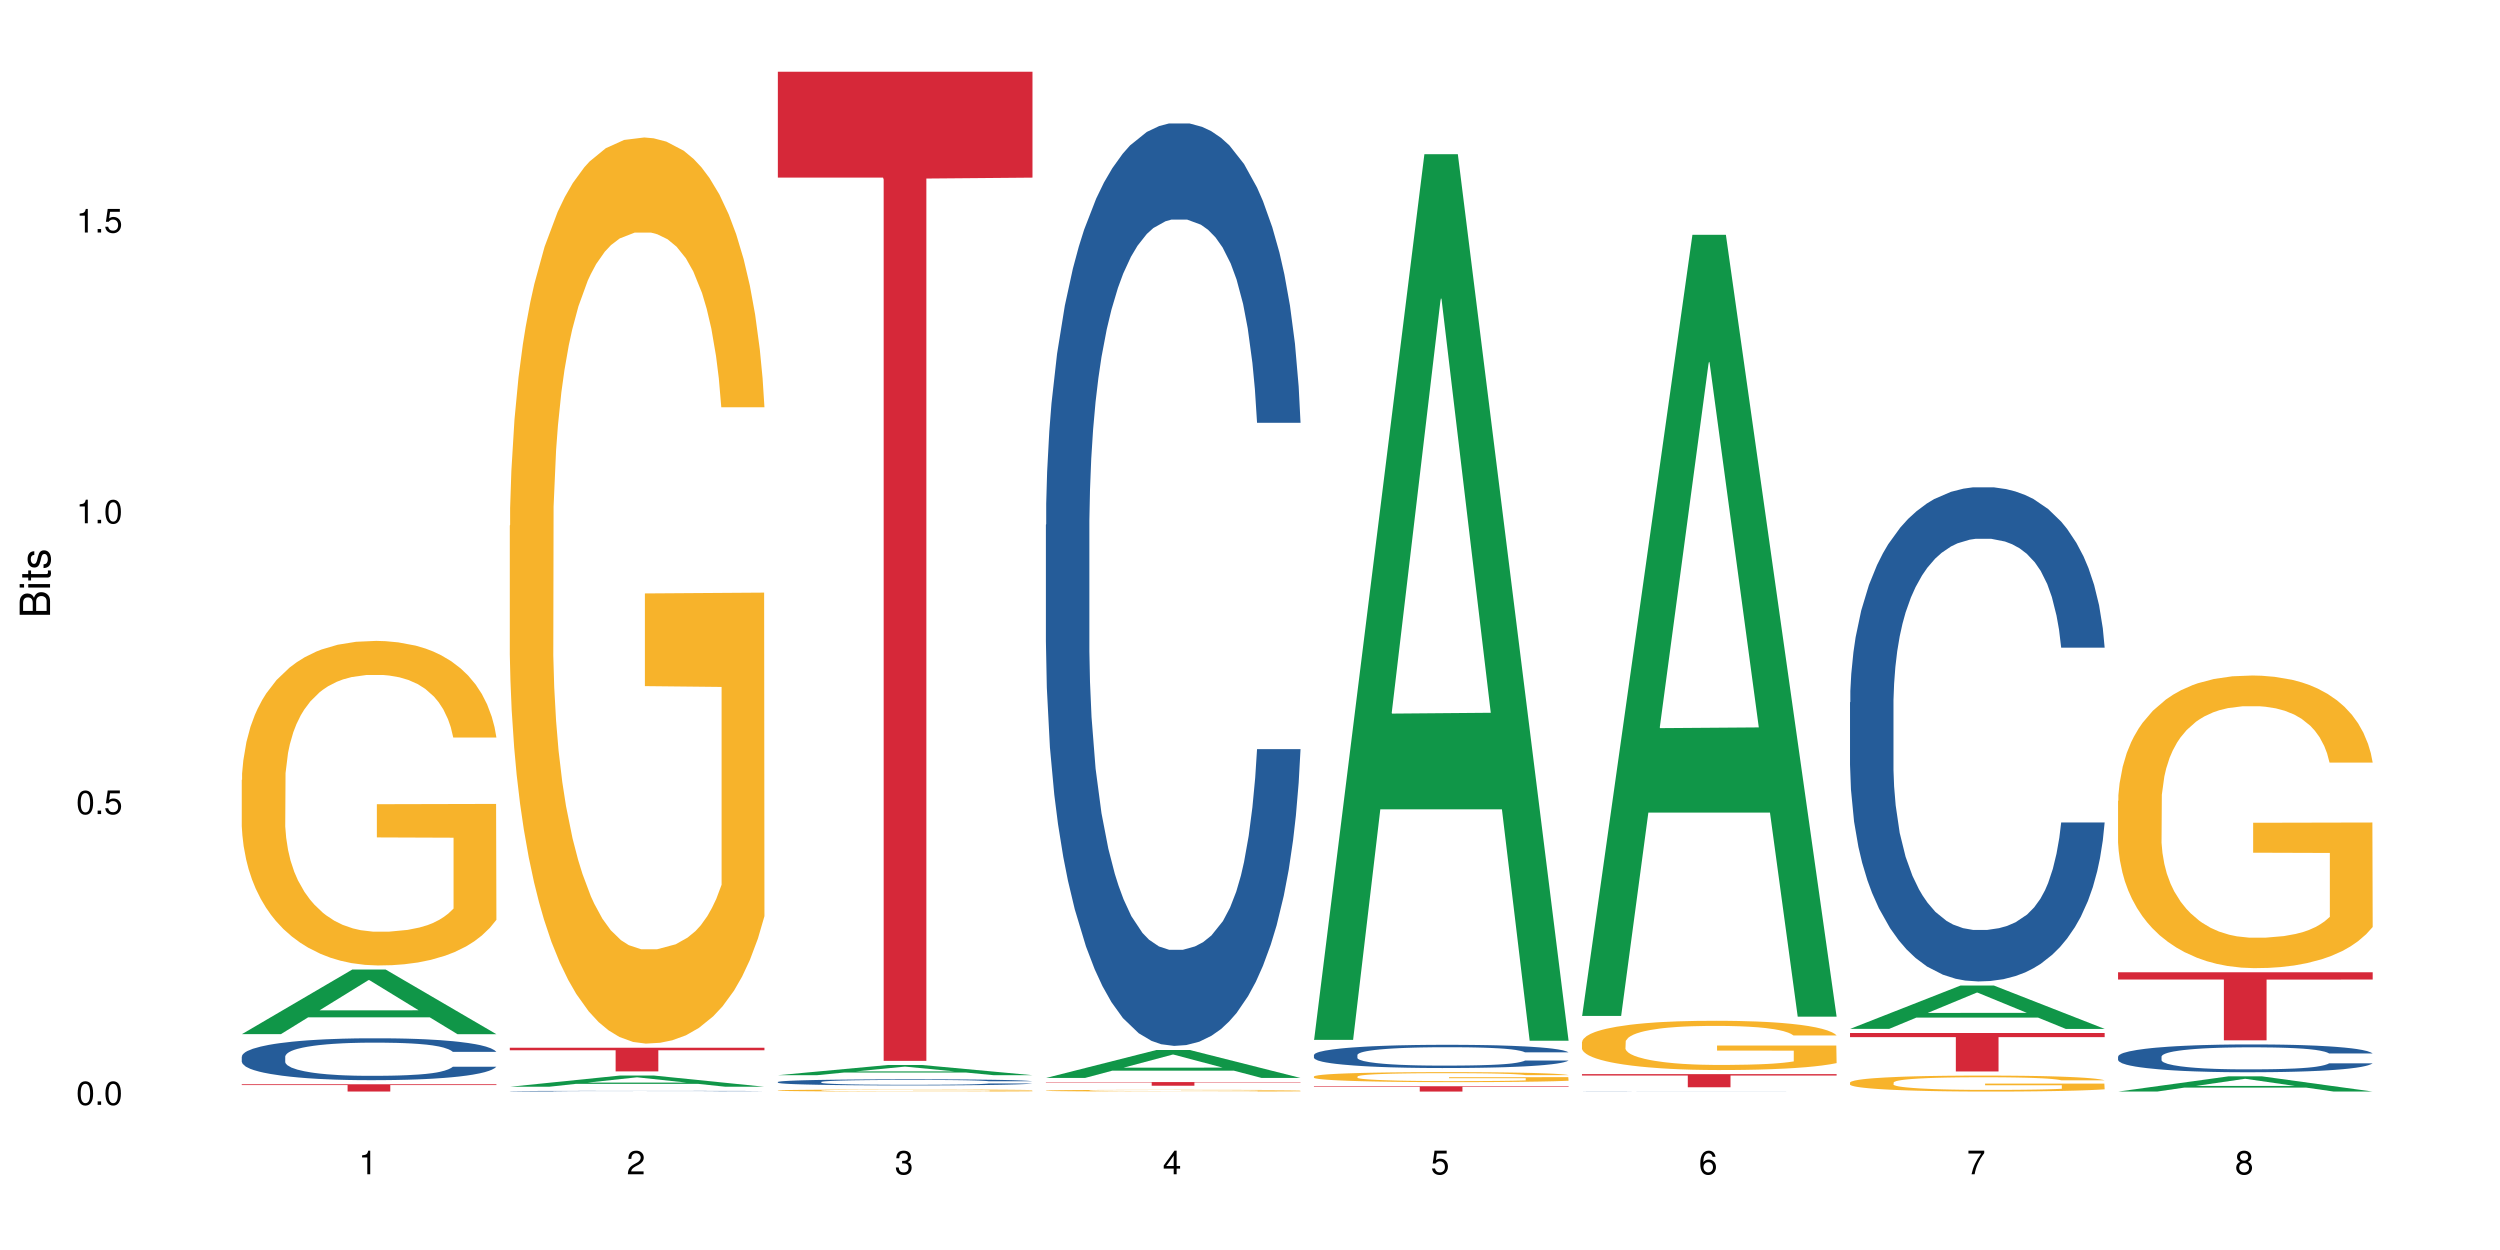 <?xml version="1.0" encoding="UTF-8"?>
<svg xmlns="http://www.w3.org/2000/svg" xmlns:xlink="http://www.w3.org/1999/xlink" width="720pt" height="360pt" viewBox="0 0 720 360" version="1.1">
<defs>
<g>
<symbol overflow="visible" id="glyph0-0">
<path style="stroke:none;" d=""/>
</symbol>
<symbol overflow="visible" id="glyph0-1">
<path style="stroke:none;" d="M 2.641 -6.797 C 2 -6.797 1.422 -6.531 1.078 -6.047 C 0.641 -5.453 0.406 -4.547 0.406 -3.297 C 0.406 -1 1.188 0.219 2.641 0.219 C 4.078 0.219 4.859 -1 4.859 -3.234 C 4.859 -4.562 4.656 -5.438 4.203 -6.047 C 3.844 -6.531 3.281 -6.797 2.641 -6.797 Z M 2.641 -6.047 C 3.547 -6.047 4 -5.125 4 -3.312 C 4 -1.375 3.562 -0.484 2.625 -0.484 C 1.734 -0.484 1.281 -1.422 1.281 -3.281 C 1.281 -5.141 1.734 -6.047 2.641 -6.047 Z M 2.641 -6.047 "/>
</symbol>
<symbol overflow="visible" id="glyph0-2">
<path style="stroke:none;" d="M 1.828 -1 L 0.828 -1 L 0.828 0 L 1.828 0 Z M 1.828 -1 "/>
</symbol>
<symbol overflow="visible" id="glyph0-3">
<path style="stroke:none;" d="M 4.562 -6.797 L 1.062 -6.797 L 0.547 -3.094 L 1.328 -3.094 C 1.719 -3.562 2.047 -3.734 2.578 -3.734 C 3.484 -3.734 4.062 -3.109 4.062 -2.094 C 4.062 -1.125 3.484 -0.531 2.578 -0.531 C 1.828 -0.531 1.375 -0.906 1.188 -1.672 L 0.328 -1.672 C 0.453 -1.109 0.547 -0.844 0.75 -0.594 C 1.125 -0.078 1.828 0.219 2.594 0.219 C 3.969 0.219 4.922 -0.781 4.922 -2.219 C 4.922 -3.562 4.031 -4.484 2.719 -4.484 C 2.25 -4.484 1.859 -4.359 1.469 -4.062 L 1.734 -5.969 L 4.562 -5.969 Z M 4.562 -6.797 "/>
</symbol>
<symbol overflow="visible" id="glyph0-4">
<path style="stroke:none;" d="M 2.484 -4.844 L 2.484 0 L 3.328 0 L 3.328 -6.797 L 2.766 -6.797 C 2.469 -5.75 2.281 -5.609 0.984 -5.453 L 0.984 -4.844 Z M 2.484 -4.844 "/>
</symbol>
<symbol overflow="visible" id="glyph0-5">
<path style="stroke:none;" d="M 4.859 -0.828 L 1.281 -0.828 C 1.359 -1.391 1.672 -1.75 2.5 -2.234 L 3.469 -2.75 C 4.406 -3.266 4.906 -3.969 4.906 -4.812 C 4.906 -5.375 4.672 -5.906 4.266 -6.266 C 3.859 -6.625 3.375 -6.797 2.719 -6.797 C 1.859 -6.797 1.219 -6.5 0.844 -5.922 C 0.609 -5.562 0.5 -5.125 0.484 -4.438 L 1.328 -4.438 C 1.359 -4.906 1.406 -5.188 1.531 -5.406 C 1.75 -5.812 2.188 -6.062 2.703 -6.062 C 3.469 -6.062 4.031 -5.516 4.031 -4.781 C 4.031 -4.25 3.719 -3.797 3.125 -3.438 L 2.234 -2.938 C 0.812 -2.141 0.406 -1.5 0.328 0 L 4.859 0 Z M 4.859 -0.828 "/>
</symbol>
<symbol overflow="visible" id="glyph0-6">
<path style="stroke:none;" d="M 2.125 -3.125 L 2.578 -3.125 C 3.516 -3.125 3.984 -2.703 3.984 -1.891 C 3.984 -1.031 3.469 -0.531 2.578 -0.531 C 1.656 -0.531 1.203 -0.984 1.156 -1.969 L 0.312 -1.969 C 0.344 -1.422 0.438 -1.078 0.609 -0.766 C 0.953 -0.109 1.625 0.219 2.547 0.219 C 3.953 0.219 4.859 -0.609 4.859 -1.906 C 4.859 -2.766 4.516 -3.25 3.703 -3.516 C 4.344 -3.766 4.656 -4.25 4.656 -4.938 C 4.656 -6.109 3.875 -6.797 2.578 -6.797 C 1.203 -6.797 0.484 -6.047 0.453 -4.609 L 1.297 -4.609 C 1.312 -5.016 1.344 -5.25 1.453 -5.453 C 1.641 -5.828 2.062 -6.062 2.594 -6.062 C 3.344 -6.062 3.797 -5.625 3.797 -4.906 C 3.797 -4.422 3.609 -4.141 3.25 -3.984 C 3.016 -3.891 2.719 -3.844 2.125 -3.844 Z M 2.125 -3.125 "/>
</symbol>
<symbol overflow="visible" id="glyph0-7">
<path style="stroke:none;" d="M 3.141 -1.625 L 3.141 0 L 3.984 0 L 3.984 -1.625 L 4.984 -1.625 L 4.984 -2.391 L 3.984 -2.391 L 3.984 -6.797 L 3.359 -6.797 L 0.266 -2.516 L 0.266 -1.625 Z M 3.141 -2.391 L 1 -2.391 L 3.141 -5.359 Z M 3.141 -2.391 "/>
</symbol>
<symbol overflow="visible" id="glyph0-8">
<path style="stroke:none;" d="M 4.781 -5.031 C 4.609 -6.141 3.891 -6.797 2.844 -6.797 C 2.094 -6.797 1.422 -6.438 1.031 -5.828 C 0.609 -5.172 0.406 -4.344 0.406 -3.094 C 0.406 -1.953 0.578 -1.234 0.984 -0.625 C 1.359 -0.078 1.953 0.219 2.703 0.219 C 3.984 0.219 4.922 -0.734 4.922 -2.078 C 4.922 -3.344 4.062 -4.234 2.844 -4.234 C 2.172 -4.234 1.641 -3.969 1.281 -3.469 C 1.281 -5.125 1.828 -6.047 2.797 -6.047 C 3.391 -6.047 3.797 -5.672 3.938 -5.031 Z M 2.734 -3.484 C 3.547 -3.484 4.062 -2.922 4.062 -2 C 4.062 -1.156 3.484 -0.531 2.703 -0.531 C 1.922 -0.531 1.328 -1.188 1.328 -2.047 C 1.328 -2.891 1.906 -3.484 2.734 -3.484 Z M 2.734 -3.484 "/>
</symbol>
<symbol overflow="visible" id="glyph0-9">
<path style="stroke:none;" d="M 4.984 -6.797 L 0.438 -6.797 L 0.438 -5.969 L 4.109 -5.969 C 2.5 -3.656 1.828 -2.234 1.328 0 L 2.219 0 C 2.594 -2.172 3.453 -4.047 4.984 -6.094 Z M 4.984 -6.797 "/>
</symbol>
<symbol overflow="visible" id="glyph0-10">
<path style="stroke:none;" d="M 3.75 -3.578 C 4.453 -4 4.688 -4.344 4.688 -4.984 C 4.688 -6.047 3.844 -6.797 2.641 -6.797 C 1.438 -6.797 0.594 -6.047 0.594 -4.984 C 0.594 -4.359 0.828 -4.016 1.516 -3.578 C 0.734 -3.203 0.359 -2.641 0.359 -1.891 C 0.359 -0.641 1.297 0.219 2.641 0.219 C 3.984 0.219 4.922 -0.641 4.922 -1.875 C 4.922 -2.641 4.531 -3.203 3.75 -3.578 Z M 2.641 -6.047 C 3.359 -6.047 3.812 -5.625 3.812 -4.969 C 3.812 -4.344 3.344 -3.922 2.641 -3.922 C 1.922 -3.922 1.453 -4.344 1.453 -4.984 C 1.453 -5.625 1.922 -6.047 2.641 -6.047 Z M 2.641 -3.203 C 3.484 -3.203 4.062 -2.672 4.062 -1.875 C 4.062 -1.062 3.484 -0.531 2.625 -0.531 C 1.797 -0.531 1.219 -1.078 1.219 -1.875 C 1.219 -2.672 1.797 -3.203 2.641 -3.203 Z M 2.641 -3.203 "/>
</symbol>
<symbol overflow="visible" id="glyph1-0">
<path style="stroke:none;" d=""/>
</symbol>
<symbol overflow="visible" id="glyph1-1">
<path style="stroke:none;" d="M 0 -0.953 L 0 -4.891 C 0 -5.719 -0.234 -6.344 -0.734 -6.797 C -1.188 -7.234 -1.812 -7.469 -2.5 -7.469 C -3.547 -7.469 -4.188 -7 -4.625 -5.875 C -4.984 -6.672 -5.641 -7.094 -6.531 -7.094 C -7.156 -7.094 -7.734 -6.859 -8.141 -6.391 C -8.562 -5.938 -8.75 -5.344 -8.75 -4.5 L -8.75 -0.953 Z M -4.984 -2.062 L -7.766 -2.062 L -7.766 -4.219 C -7.766 -4.844 -7.688 -5.203 -7.453 -5.5 C -7.219 -5.812 -6.859 -5.969 -6.375 -5.969 C -5.906 -5.969 -5.531 -5.812 -5.297 -5.5 C -5.062 -5.203 -4.984 -4.844 -4.984 -4.219 Z M -0.984 -2.062 L -4 -2.062 L -4 -4.781 C -4 -5.328 -3.859 -5.688 -3.578 -5.953 C -3.297 -6.219 -2.922 -6.359 -2.484 -6.359 C -2.062 -6.359 -1.688 -6.219 -1.406 -5.953 C -1.109 -5.688 -0.984 -5.328 -0.984 -4.781 Z M -0.984 -2.062 "/>
</symbol>
<symbol overflow="visible" id="glyph1-2">
<path style="stroke:none;" d="M -6.281 -1.797 L -6.281 -0.797 L 0 -0.797 L 0 -1.797 Z M -8.75 -1.797 L -8.75 -0.797 L -7.484 -0.797 L -7.484 -1.797 Z M -8.75 -1.797 "/>
</symbol>
<symbol overflow="visible" id="glyph1-3">
<path style="stroke:none;" d="M -6.281 -3.047 L -6.281 -2.016 L -8.016 -2.016 L -8.016 -1.016 L -6.281 -1.016 L -6.281 -0.172 L -5.469 -0.172 L -5.469 -1.016 L -0.719 -1.016 C -0.078 -1.016 0.281 -1.453 0.281 -2.234 C 0.281 -2.469 0.25 -2.719 0.188 -3.047 L -0.641 -3.047 C -0.609 -2.922 -0.594 -2.766 -0.594 -2.562 C -0.594 -2.141 -0.719 -2.016 -1.156 -2.016 L -5.469 -2.016 L -5.469 -3.047 Z M -6.281 -3.047 "/>
</symbol>
<symbol overflow="visible" id="glyph1-4">
<path style="stroke:none;" d="M -4.531 -5.25 C -5.766 -5.25 -6.469 -4.422 -6.469 -2.969 C -6.469 -1.516 -5.719 -0.562 -4.547 -0.562 C -3.562 -0.562 -3.094 -1.062 -2.734 -2.562 L -2.516 -3.484 C -2.344 -4.188 -2.094 -4.469 -1.625 -4.469 C -1.047 -4.469 -0.641 -3.875 -0.641 -3 C -0.641 -2.453 -0.797 -2 -1.062 -1.75 C -1.25 -1.594 -1.422 -1.531 -1.875 -1.469 L -1.875 -0.406 C -0.422 -0.453 0.281 -1.266 0.281 -2.922 C 0.281 -4.5 -0.5 -5.516 -1.719 -5.516 C -2.656 -5.516 -3.172 -4.984 -3.469 -3.734 L -3.703 -2.766 C -3.891 -1.953 -4.156 -1.609 -4.594 -1.609 C -5.172 -1.609 -5.547 -2.125 -5.547 -2.938 C -5.547 -3.75 -5.203 -4.172 -4.531 -4.203 Z M -4.531 -5.25 "/>
</symbol>
</g>
</defs>
<g id="surface108378">
<rect x="0" y="0" width="720" height="360" style="fill:rgb(100%,100%,100%);fill-opacity:1;stroke:none;"/>
<path style=" stroke:none;fill-rule:nonzero;fill:rgb(6.275%,58.824%,28.235%);fill-opacity:1;" d="M 69.629 297.832 L 69.707 297.816 L 101.441 279.234 L 111.078 279.234 L 142.965 297.852 L 131.762 297.852 L 123.77 292.992 L 88.746 292.992 L 80.91 297.832 L 69.629 297.832 L 92.117 290.98 L 120.559 290.965 L 106.375 282.277 L 106.219 282.258 L 106.062 282.309 L 92.039 290.965 L 92.117 290.98 Z M 69.629 297.832 "/>
<path style=" stroke:none;fill-rule:nonzero;fill:rgb(14.51%,36.078%,60%);fill-opacity:1;" d="M 69.629 304.277 L 69.719 304.27 L 69.719 304.004 L 69.988 303.586 L 70.613 303.055 L 71.238 302.691 L 72.848 302.039 L 75.086 301.414 L 77.41 300.926 L 79.109 300.641 L 80.629 300.422 L 84.117 300.012 L 86.355 299.801 L 88.77 299.613 L 91.719 299.43 L 93.867 299.316 L 98.695 299.141 L 102.273 299.062 L 105.047 299.031 L 111.039 299.031 L 114.613 299.074 L 117.207 299.129 L 120.07 299.219 L 122.484 299.316 L 126.688 299.559 L 130.445 299.867 L 132.145 300.047 L 134.828 300.387 L 136.883 300.719 L 138.316 301.004 L 139.926 301.414 L 141.355 301.91 L 142.43 302.473 L 142.965 302.945 L 130.445 302.945 L 129.82 302.504 L 129.102 302.164 L 127.762 301.711 L 126.422 301.391 L 124.543 301.07 L 122.844 300.859 L 120.516 300.652 L 118.461 300.52 L 116.312 300.422 L 114.258 300.355 L 110.32 300.289 L 105.762 300.289 L 104.062 300.309 L 100.574 300.398 L 98.695 300.477 L 96.012 300.629 L 94.133 300.773 L 91.898 300.992 L 90.379 301.18 L 88.5 301.469 L 87.16 301.723 L 85.637 302.086 L 84.742 302.359 L 83.938 302.668 L 83.223 303.031 L 82.688 303.418 L 82.328 303.828 L 82.148 304.223 L 82.148 305.934 L 82.328 306.328 L 82.777 306.793 L 83.938 307.465 L 85.637 308.051 L 87.605 308.512 L 89.484 308.844 L 90.559 309 L 91.988 309.176 L 94.223 309.395 L 97.445 309.617 L 99.32 309.703 L 102.184 309.793 L 105.137 309.836 L 109.07 309.836 L 112.559 309.793 L 114.883 309.738 L 117.297 309.648 L 120.605 309.461 L 122.664 309.285 L 124.453 309.074 L 125.793 308.867 L 126.688 308.688 L 128.031 308.348 L 129.102 307.973 L 129.906 307.586 L 130.445 307.211 L 142.965 307.211 L 142.43 307.652 L 141.625 308.082 L 140.82 308.402 L 139.566 308.789 L 138.137 309.129 L 136.078 309.516 L 134.379 309.77 L 132.145 310.047 L 130.086 310.254 L 127.852 310.441 L 124.543 310.664 L 122.395 310.773 L 120.07 310.871 L 117.297 310.961 L 113.809 311.039 L 110.055 311.082 L 106.566 311.094 L 102.809 311.07 L 100.035 311.027 L 96.371 310.926 L 91.809 310.73 L 88.5 310.52 L 85.906 310.309 L 83.672 310.09 L 81.168 309.793 L 77.945 309.309 L 75.98 308.934 L 74.637 308.625 L 73.117 308.191 L 72.043 307.809 L 70.793 307.191 L 69.898 306.406 L 69.629 305.801 Z M 69.629 304.277 "/>
<path style=" stroke:none;fill-rule:nonzero;fill:rgb(96.863%,70.196%,16.863%);fill-opacity:1;" d="M 69.629 224.613 L 69.719 224.527 L 69.719 222.82 L 70.078 218.98 L 70.973 213.688 L 72.133 209.332 L 73.387 205.918 L 74.191 204.125 L 75.531 201.562 L 76.695 199.688 L 79.645 195.844 L 83.402 192.258 L 85.461 190.723 L 87.785 189.27 L 91.094 187.648 L 92.613 187.051 L 97.266 185.684 L 102.543 184.832 L 108.355 184.574 L 111.039 184.66 L 114.703 185.004 L 119.711 185.941 L 122.574 186.793 L 124.809 187.648 L 127.137 188.758 L 129.996 190.465 L 132.68 192.516 L 134.828 194.562 L 136.973 197.125 L 138.762 199.855 L 140.281 202.844 L 141.625 206.43 L 142.43 209.418 L 142.965 212.406 L 130.535 212.406 L 129.82 209.418 L 129.016 207.113 L 127.672 204.297 L 126.332 202.246 L 124.988 200.625 L 122.484 198.406 L 120.34 197.039 L 117.656 195.844 L 115.062 195.074 L 112.109 194.562 L 110.32 194.395 L 105.582 194.395 L 101.289 194.992 L 98.785 195.672 L 96.996 196.355 L 94.492 197.637 L 92.973 198.66 L 92.078 199.344 L 89.395 201.992 L 87.605 204.383 L 86.621 206.004 L 85.371 208.562 L 84.477 210.867 L 83.492 214.285 L 82.953 216.844 L 82.238 222.648 L 82.148 238.016 L 82.418 241.262 L 82.953 244.762 L 83.672 247.832 L 84.742 251.078 L 85.816 253.555 L 87.695 256.883 L 89.305 259.102 L 90.559 260.555 L 92.973 262.859 L 93.957 263.625 L 96.281 265.164 L 98.695 266.359 L 101.648 267.383 L 103.883 267.895 L 107.461 268.32 L 112.02 268.32 L 117.387 267.809 L 120.785 267.129 L 123.109 266.445 L 124.633 265.848 L 126.508 264.906 L 127.852 264.055 L 129.102 263.113 L 130.625 261.664 L 130.625 241.262 L 108.535 241.176 L 108.535 231.613 L 142.875 231.527 L 142.965 264.906 L 141.086 267.211 L 138.762 269.434 L 136.527 271.141 L 134.199 272.59 L 130.891 274.211 L 128.207 275.238 L 124.094 276.434 L 120.34 277.199 L 116.402 277.711 L 112.914 277.969 L 108.801 278.055 L 105.137 277.883 L 101.199 277.371 L 98.07 276.688 L 95.207 275.836 L 92.344 274.727 L 88.77 272.934 L 86.441 271.48 L 84.027 269.688 L 81.613 267.555 L 79.469 265.25 L 78.035 263.457 L 76.605 261.406 L 75.086 258.848 L 73.652 255.945 L 72.582 253.297 L 71.598 250.309 L 70.883 247.492 L 70.164 243.652 L 69.809 240.578 L 69.629 237.93 Z M 69.629 224.613 "/>
<path style=" stroke:none;fill-rule:nonzero;fill:rgb(83.922%,15.686%,22.353%);fill-opacity:1;" d="M 69.629 312.273 L 142.965 312.273 L 142.965 312.496 L 112.402 312.5 L 112.402 314.371 L 100.105 314.371 L 100.105 312.5 L 99.926 312.496 L 69.629 312.496 Z M 69.629 312.273 "/>
<path style=" stroke:none;fill-rule:nonzero;fill:rgb(6.275%,58.824%,28.235%);fill-opacity:1;" d="M 146.824 312.988 L 146.902 312.984 L 178.637 309.75 L 188.273 309.75 L 220.16 312.988 L 208.957 312.988 L 200.965 312.145 L 165.941 312.145 L 158.109 312.988 L 146.824 312.988 L 169.312 311.793 L 197.754 311.789 L 183.57 310.277 L 183.414 310.277 L 183.258 310.285 L 169.234 311.789 L 169.312 311.793 Z M 146.824 312.988 "/>
<path style=" stroke:none;fill-rule:nonzero;fill:rgb(14.51%,36.078%,60%);fill-opacity:1;" d="M 146.824 314.258 L 146.914 314.258 L 146.914 314.254 L 147.184 314.246 L 147.809 314.234 L 148.434 314.23 L 150.043 314.219 L 152.281 314.207 L 154.605 314.199 L 156.305 314.195 L 157.824 314.191 L 161.312 314.184 L 163.551 314.184 L 165.965 314.18 L 168.914 314.176 L 171.062 314.172 L 175.891 314.172 L 179.469 314.168 L 191.812 314.168 L 194.406 314.172 L 199.68 314.172 L 203.883 314.18 L 207.641 314.184 L 209.34 314.188 L 212.023 314.191 L 214.078 314.195 L 215.512 314.203 L 217.121 314.207 L 218.551 314.219 L 219.625 314.227 L 220.16 314.234 L 207.641 314.234 L 207.016 314.227 L 206.301 314.223 L 204.957 314.215 L 203.617 314.207 L 201.738 314.203 L 200.039 314.199 L 197.715 314.195 L 195.656 314.195 L 193.512 314.191 L 175.891 314.191 L 173.207 314.195 L 171.332 314.199 L 169.094 314.203 L 167.574 314.203 L 165.695 314.211 L 164.355 314.215 L 162.836 314.219 L 161.941 314.227 L 161.137 314.23 L 160.418 314.234 L 159.883 314.242 L 159.523 314.25 L 159.348 314.254 L 159.348 314.285 L 159.523 314.293 L 159.973 314.297 L 161.137 314.309 L 162.836 314.32 L 164.801 314.328 L 166.68 314.332 L 167.754 314.336 L 169.184 314.34 L 171.418 314.344 L 174.641 314.348 L 179.379 314.348 L 182.332 314.352 L 186.266 314.352 L 189.754 314.348 L 194.492 314.348 L 197.805 314.344 L 199.859 314.34 L 201.648 314.336 L 202.988 314.332 L 203.883 314.332 L 205.227 314.324 L 206.301 314.32 L 207.105 314.312 L 207.641 314.305 L 220.16 314.305 L 219.625 314.312 L 218.82 314.32 L 218.016 314.324 L 216.762 314.332 L 215.332 314.336 L 213.273 314.344 L 211.574 314.348 L 209.34 314.352 L 207.281 314.355 L 205.047 314.359 L 201.738 314.363 L 199.59 314.367 L 194.492 314.367 L 191.004 314.371 L 177.234 314.371 L 173.566 314.367 L 169.004 314.363 L 165.695 314.359 L 163.102 314.359 L 160.867 314.355 L 158.363 314.348 L 155.145 314.34 L 153.176 314.336 L 151.832 314.328 L 150.312 314.32 L 149.238 314.316 L 147.988 314.305 L 147.094 314.293 L 146.824 314.281 Z M 146.824 314.258 "/>
<path style=" stroke:none;fill-rule:nonzero;fill:rgb(96.863%,70.196%,16.863%);fill-opacity:1;" d="M 146.824 151.367 L 146.914 151.129 L 146.914 146.359 L 147.273 135.637 L 148.168 120.859 L 149.328 108.707 L 150.582 99.172 L 151.387 94.168 L 152.727 87.016 L 153.891 81.773 L 156.844 71.051 L 160.598 61.039 L 162.656 56.75 L 164.98 52.699 L 168.289 48.172 L 169.809 46.5 L 174.461 42.688 L 179.738 40.305 L 185.551 39.59 L 188.234 39.828 L 191.898 40.781 L 196.91 43.402 L 199.77 45.785 L 202.008 48.172 L 204.332 51.27 L 207.195 56.035 L 209.875 61.754 L 212.023 67.473 L 214.168 74.625 L 215.957 82.25 L 217.477 90.594 L 218.82 100.602 L 219.625 108.945 L 220.16 117.285 L 207.73 117.285 L 207.016 108.945 L 206.211 102.508 L 204.867 94.645 L 203.527 88.926 L 202.184 84.395 L 199.68 78.199 L 197.535 74.387 L 194.852 71.051 L 192.258 68.906 L 189.305 67.473 L 187.52 66.996 L 182.777 66.996 L 178.484 68.668 L 175.98 70.574 L 174.191 72.48 L 171.688 76.055 L 170.168 78.914 L 169.273 80.82 L 166.59 88.211 L 164.801 94.883 L 163.816 99.41 L 162.566 106.559 L 161.672 112.996 L 160.688 122.527 L 160.152 129.68 L 159.434 145.883 L 159.348 188.785 L 159.613 197.84 L 160.152 207.609 L 160.867 216.191 L 161.941 225.246 L 163.012 232.16 L 164.891 241.453 L 166.5 247.648 L 167.754 251.703 L 170.168 258.137 L 171.152 260.281 L 173.477 264.57 L 175.891 267.906 L 178.844 270.77 L 181.078 272.199 L 184.656 273.391 L 189.219 273.391 L 194.582 271.961 L 197.98 270.055 L 200.309 268.145 L 201.828 266.477 L 203.707 263.855 L 205.047 261.473 L 206.301 258.852 L 207.82 254.801 L 207.82 197.84 L 185.73 197.602 L 185.73 170.91 L 220.07 170.672 L 220.16 263.855 L 218.285 270.293 L 215.957 276.488 L 213.723 281.254 L 211.398 285.305 L 208.086 289.836 L 205.406 292.695 L 201.289 296.031 L 197.535 298.176 L 193.598 299.605 L 190.113 300.32 L 185.996 300.559 L 182.332 300.082 L 178.395 298.652 L 175.266 296.746 L 172.402 294.363 L 169.543 291.266 L 165.965 286.258 L 163.641 282.207 L 161.223 277.203 L 158.809 271.246 L 156.664 264.809 L 155.23 259.805 L 153.801 254.086 L 152.281 246.934 L 150.852 238.832 L 149.777 231.445 L 148.793 223.102 L 148.078 215.238 L 147.363 204.512 L 147.004 195.934 L 146.824 188.547 Z M 146.824 151.367 "/>
<path style=" stroke:none;fill-rule:nonzero;fill:rgb(83.922%,15.686%,22.353%);fill-opacity:1;" d="M 146.824 301.738 L 220.16 301.738 L 220.16 302.469 L 189.598 302.477 L 189.598 308.57 L 177.301 308.57 L 177.301 302.484 L 177.121 302.469 L 146.824 302.469 Z M 146.824 301.738 "/>
<path style=" stroke:none;fill-rule:nonzero;fill:rgb(6.275%,58.824%,28.235%);fill-opacity:1;" d="M 224.02 309.656 L 224.098 309.652 L 255.832 306.711 L 265.469 306.711 L 297.355 309.656 L 286.152 309.656 L 278.16 308.887 L 243.141 308.887 L 235.305 309.656 L 224.02 309.656 L 246.508 308.57 L 274.949 308.566 L 260.77 307.195 L 260.609 307.191 L 260.453 307.199 L 246.43 308.566 L 246.508 308.57 Z M 224.02 309.656 "/>
<path style=" stroke:none;fill-rule:nonzero;fill:rgb(14.51%,36.078%,60%);fill-opacity:1;" d="M 224.02 311.605 L 224.109 311.605 L 224.109 311.566 L 224.379 311.504 L 225.004 311.426 L 225.633 311.371 L 227.242 311.277 L 229.477 311.184 L 231.801 311.113 L 233.5 311.074 L 235.023 311.039 L 238.508 310.98 L 240.746 310.949 L 243.16 310.922 L 246.113 310.895 L 248.258 310.879 L 253.086 310.852 L 256.664 310.84 L 259.438 310.836 L 265.43 310.836 L 269.008 310.844 L 271.602 310.852 L 274.461 310.863 L 276.875 310.879 L 281.082 310.914 L 284.836 310.961 L 286.535 310.984 L 289.219 311.035 L 291.277 311.082 L 292.707 311.125 L 294.316 311.184 L 295.746 311.258 L 296.82 311.34 L 297.355 311.41 L 284.836 311.41 L 284.211 311.344 L 283.496 311.297 L 282.152 311.23 L 280.812 311.184 L 278.934 311.137 L 277.234 311.105 L 274.91 311.074 L 272.852 311.055 L 270.707 311.039 L 268.648 311.031 L 264.715 311.02 L 260.152 311.02 L 258.453 311.023 L 254.965 311.035 L 253.086 311.047 L 250.406 311.07 L 248.527 311.094 L 246.289 311.125 L 244.77 311.152 L 242.891 311.195 L 241.551 311.23 L 240.031 311.285 L 239.137 311.324 L 238.332 311.371 L 237.613 311.422 L 237.078 311.48 L 236.723 311.539 L 236.543 311.598 L 236.543 311.848 L 236.723 311.906 L 237.168 311.973 L 238.332 312.07 L 240.031 312.156 L 241.996 312.227 L 243.875 312.273 L 244.949 312.297 L 246.379 312.32 L 248.617 312.355 L 251.836 312.387 L 253.715 312.398 L 256.574 312.414 L 259.527 312.418 L 263.461 312.418 L 266.949 312.414 L 269.273 312.406 L 271.691 312.391 L 275 312.363 L 277.055 312.34 L 278.844 312.309 L 280.188 312.277 L 281.082 312.25 L 282.422 312.199 L 283.496 312.145 L 284.301 312.09 L 284.836 312.035 L 297.355 312.035 L 296.82 312.098 L 296.016 312.164 L 295.211 312.211 L 293.957 312.266 L 292.527 312.316 L 290.473 312.371 L 288.773 312.41 L 286.535 312.449 L 284.48 312.48 L 282.242 312.508 L 278.934 312.539 L 276.789 312.555 L 274.461 312.57 L 271.691 312.582 L 268.203 312.594 L 264.445 312.602 L 257.203 312.602 L 254.43 312.594 L 250.762 312.578 L 246.199 312.551 L 242.891 312.52 L 240.297 312.488 L 238.062 312.457 L 235.559 312.414 L 232.34 312.34 L 230.371 312.285 L 229.031 312.242 L 227.508 312.18 L 226.438 312.121 L 225.184 312.031 L 224.289 311.918 L 224.02 311.828 Z M 224.02 311.605 "/>
<path style=" stroke:none;fill-rule:nonzero;fill:rgb(96.863%,70.196%,16.863%);fill-opacity:1;" d="M 224.02 314.035 L 224.109 314.035 L 224.109 314.023 L 224.469 314 L 225.363 313.965 L 226.523 313.938 L 227.777 313.918 L 228.582 313.906 L 229.926 313.891 L 231.086 313.879 L 234.039 313.855 L 237.793 313.832 L 239.852 313.82 L 242.176 313.812 L 245.484 313.801 L 247.004 313.797 L 251.656 313.789 L 256.934 313.785 L 262.746 313.781 L 265.43 313.781 L 269.098 313.785 L 274.105 313.793 L 276.965 313.797 L 279.203 313.801 L 281.527 313.809 L 284.391 313.82 L 287.074 313.832 L 289.219 313.844 L 291.367 313.863 L 293.152 313.879 L 294.676 313.898 L 296.016 313.922 L 296.82 313.938 L 297.355 313.957 L 284.926 313.957 L 284.211 313.938 L 283.406 313.926 L 282.062 313.906 L 279.383 313.883 L 276.875 313.871 L 274.73 313.859 L 272.047 313.855 L 269.453 313.848 L 266.504 313.844 L 259.973 313.844 L 255.68 313.848 L 253.176 313.852 L 251.387 313.855 L 248.883 313.863 L 247.363 313.871 L 246.469 313.875 L 243.785 313.891 L 241.996 313.906 L 241.016 313.918 L 239.762 313.934 L 238.867 313.949 L 237.883 313.969 L 237.348 313.984 L 236.633 314.023 L 236.543 314.117 L 236.809 314.141 L 237.348 314.16 L 238.062 314.18 L 239.137 314.199 L 240.207 314.215 L 242.086 314.238 L 243.695 314.25 L 244.949 314.262 L 247.363 314.273 L 248.348 314.281 L 250.672 314.289 L 253.086 314.297 L 256.039 314.305 L 258.273 314.309 L 266.414 314.309 L 271.777 314.305 L 275.176 314.301 L 277.504 314.297 L 279.023 314.293 L 280.902 314.289 L 282.242 314.281 L 283.496 314.277 L 285.016 314.266 L 285.016 314.141 L 262.926 314.141 L 262.926 314.078 L 297.27 314.078 L 297.355 314.289 L 295.48 314.301 L 293.152 314.316 L 290.918 314.328 L 288.594 314.336 L 285.285 314.348 L 282.602 314.352 L 278.488 314.359 L 274.73 314.367 L 270.797 314.367 L 267.309 314.371 L 259.527 314.371 L 255.59 314.367 L 252.461 314.363 L 249.598 314.355 L 246.738 314.352 L 243.16 314.34 L 240.836 314.328 L 238.422 314.316 L 236.004 314.305 L 233.859 314.289 L 232.43 314.277 L 230.996 314.266 L 229.477 314.25 L 228.047 314.23 L 226.973 314.215 L 225.988 314.195 L 225.273 314.18 L 224.559 314.152 L 224.199 314.137 L 224.02 314.117 Z M 224.02 314.035 "/>
<path style=" stroke:none;fill-rule:nonzero;fill:rgb(83.922%,15.686%,22.353%);fill-opacity:1;" d="M 224.02 20.664 L 297.355 20.664 L 297.355 51.156 L 266.793 51.422 L 266.793 305.531 L 254.496 305.531 L 254.496 51.691 L 254.316 51.156 L 224.02 51.156 Z M 224.02 20.664 "/>
<path style=" stroke:none;fill-rule:nonzero;fill:rgb(6.275%,58.824%,28.235%);fill-opacity:1;" d="M 301.219 310.445 L 301.297 310.441 L 333.027 302.402 L 342.664 302.402 L 374.555 310.453 L 363.348 310.453 L 355.355 308.352 L 320.336 308.352 L 312.5 310.445 L 301.219 310.445 L 323.703 307.484 L 352.145 307.477 L 337.965 303.719 L 337.809 303.711 L 337.648 303.734 L 323.625 307.477 L 323.703 307.484 Z M 301.219 310.445 "/>
<path style=" stroke:none;fill-rule:nonzero;fill:rgb(14.51%,36.078%,60%);fill-opacity:1;" d="M 301.219 151.152 L 301.305 150.91 L 301.305 145.082 L 301.574 135.855 L 302.199 124.199 L 302.828 116.188 L 304.438 101.859 L 306.672 88.016 L 308.996 77.332 L 310.695 71.02 L 312.219 66.164 L 315.707 57.176 L 317.941 52.562 L 320.355 48.434 L 323.309 44.309 L 325.453 41.879 L 330.285 37.992 L 333.859 36.293 L 336.633 35.566 L 342.625 35.566 L 346.203 36.535 L 348.797 37.75 L 351.656 39.695 L 354.074 41.879 L 358.277 47.223 L 362.031 54.02 L 363.73 57.906 L 366.414 65.434 L 368.473 72.719 L 369.902 79.031 L 371.512 88.016 L 372.945 98.945 L 374.016 111.328 L 374.555 121.77 L 362.031 121.77 L 361.406 112.059 L 360.691 104.531 L 359.348 94.574 L 358.008 87.531 L 356.129 80.488 L 354.43 75.875 L 352.105 71.262 L 350.047 68.348 L 347.902 66.164 L 345.844 64.707 L 341.91 63.25 L 337.348 63.25 L 335.648 63.734 L 332.16 65.676 L 330.285 67.375 L 327.602 70.777 L 325.723 73.934 L 323.484 78.789 L 321.965 82.918 L 320.086 89.23 L 318.746 94.816 L 317.227 102.828 L 316.332 108.902 L 315.527 115.699 L 314.812 123.715 L 314.273 132.211 L 313.918 141.199 L 313.738 149.941 L 313.738 187.578 L 313.918 196.32 L 314.363 206.52 L 315.527 221.332 L 317.227 234.203 L 319.195 244.402 L 321.07 251.688 L 322.145 255.086 L 323.574 258.973 L 325.812 263.828 L 329.031 268.684 L 330.91 270.629 L 333.77 272.57 L 336.723 273.543 L 340.656 273.543 L 344.145 272.57 L 346.473 271.355 L 348.887 269.414 L 352.195 265.285 L 354.25 261.398 L 356.039 256.785 L 357.383 252.172 L 358.277 248.285 L 359.617 240.758 L 360.691 232.504 L 361.496 224.004 L 362.031 215.746 L 374.555 215.746 L 374.016 225.461 L 373.211 234.93 L 372.406 241.973 L 371.156 250.473 L 369.723 258 L 367.668 266.5 L 365.969 272.086 L 363.73 278.156 L 361.676 282.77 L 359.438 286.898 L 356.129 291.754 L 353.984 294.184 L 351.656 296.367 L 348.887 298.309 L 345.398 300.012 L 341.641 300.98 L 338.152 301.223 L 334.398 300.738 L 331.625 299.766 L 327.957 297.582 L 323.398 293.211 L 320.086 288.598 L 317.496 283.984 L 315.258 279.125 L 312.754 272.57 L 309.535 261.887 L 307.566 253.629 L 306.227 246.828 L 304.707 237.359 L 303.633 228.859 L 302.379 215.262 L 301.484 198.02 L 301.219 184.664 Z M 301.219 151.152 "/>
<path style=" stroke:none;fill-rule:nonzero;fill:rgb(96.863%,70.196%,16.863%);fill-opacity:1;" d="M 301.219 314.086 L 301.305 314.086 L 301.305 314.074 L 301.664 314.055 L 302.559 314.027 L 303.723 314.004 L 304.973 313.984 L 305.777 313.977 L 307.121 313.961 L 308.281 313.953 L 311.234 313.934 L 314.988 313.914 L 317.047 313.906 L 319.371 313.898 L 322.68 313.887 L 324.203 313.887 L 328.852 313.879 L 334.129 313.875 L 339.941 313.871 L 342.625 313.871 L 346.293 313.875 L 351.301 313.879 L 354.164 313.883 L 356.398 313.887 L 358.723 313.895 L 361.586 313.902 L 364.27 313.914 L 366.414 313.926 L 368.562 313.938 L 370.352 313.953 L 371.871 313.969 L 373.211 313.988 L 374.016 314.004 L 374.555 314.02 L 362.121 314.02 L 361.406 314.004 L 360.602 313.992 L 359.262 313.977 L 357.918 313.965 L 356.578 313.957 L 354.074 313.945 L 351.926 313.938 L 349.242 313.934 L 346.648 313.93 L 343.699 313.926 L 332.875 313.926 L 330.371 313.93 L 328.586 313.934 L 326.078 313.941 L 324.559 313.945 L 323.664 313.949 L 320.98 313.965 L 319.195 313.977 L 318.211 313.984 L 316.957 314 L 316.062 314.012 L 315.078 314.031 L 314.543 314.043 L 313.828 314.074 L 313.738 314.156 L 314.008 314.176 L 314.543 314.191 L 315.258 314.211 L 316.332 314.227 L 317.406 314.238 L 319.281 314.258 L 320.895 314.27 L 322.145 314.277 L 324.559 314.289 L 325.543 314.293 L 327.867 314.301 L 330.285 314.309 L 333.234 314.312 L 335.469 314.316 L 339.047 314.32 L 343.609 314.32 L 348.977 314.316 L 352.375 314.312 L 354.699 314.309 L 356.219 314.305 L 358.098 314.301 L 359.438 314.297 L 360.691 314.289 L 362.211 314.285 L 362.211 314.176 L 340.121 314.176 L 340.121 314.121 L 374.465 314.121 L 374.555 314.301 L 372.676 314.312 L 370.352 314.324 L 368.113 314.332 L 365.789 314.34 L 362.48 314.352 L 359.797 314.355 L 355.684 314.363 L 351.926 314.367 L 347.992 314.367 L 344.504 314.371 L 336.723 314.371 L 332.789 314.367 L 329.656 314.363 L 326.797 314.359 L 323.934 314.352 L 320.355 314.344 L 318.031 314.336 L 315.617 314.324 L 313.203 314.316 L 311.055 314.301 L 309.625 314.293 L 308.191 314.281 L 306.672 314.27 L 305.242 314.254 L 304.168 314.238 L 303.184 314.223 L 302.469 314.207 L 301.754 314.188 L 301.395 314.172 L 301.219 314.156 Z M 301.219 314.086 "/>
<path style=" stroke:none;fill-rule:nonzero;fill:rgb(83.922%,15.686%,22.353%);fill-opacity:1;" d="M 301.219 311.633 L 374.555 311.633 L 374.555 311.746 L 343.988 311.75 L 343.988 312.691 L 331.691 312.691 L 331.691 311.75 L 331.516 311.746 L 301.219 311.746 Z M 301.219 311.633 "/>
<path style=" stroke:none;fill-rule:nonzero;fill:rgb(6.275%,58.824%,28.235%);fill-opacity:1;" d="M 378.414 299.488 L 378.492 299.25 L 410.223 44.418 L 419.859 44.418 L 451.75 299.73 L 440.547 299.73 L 432.555 233.086 L 397.531 233.086 L 389.695 299.488 L 378.414 299.488 L 400.898 205.516 L 429.34 205.277 L 415.16 86.133 L 415.004 85.895 L 414.848 86.613 L 400.82 205.277 L 400.898 205.516 Z M 378.414 299.488 "/>
<path style=" stroke:none;fill-rule:nonzero;fill:rgb(14.51%,36.078%,60%);fill-opacity:1;" d="M 378.414 303.816 L 378.504 303.812 L 378.504 303.664 L 378.77 303.434 L 379.398 303.141 L 380.023 302.938 L 381.633 302.578 L 383.867 302.23 L 386.195 301.961 L 387.895 301.801 L 389.414 301.68 L 392.902 301.453 L 395.137 301.336 L 397.551 301.234 L 400.504 301.129 L 402.648 301.066 L 407.48 300.969 L 411.055 300.926 L 413.828 300.91 L 419.82 300.91 L 423.398 300.934 L 425.992 300.965 L 428.855 301.012 L 431.27 301.066 L 435.473 301.203 L 439.227 301.375 L 440.926 301.473 L 443.609 301.66 L 445.668 301.844 L 447.098 302.004 L 448.707 302.23 L 450.141 302.504 L 451.211 302.816 L 451.75 303.078 L 439.227 303.078 L 438.602 302.832 L 437.887 302.645 L 436.547 302.395 L 435.203 302.215 L 433.324 302.039 L 431.625 301.922 L 429.301 301.809 L 427.246 301.734 L 425.098 301.68 L 423.039 301.641 L 419.105 301.605 L 414.543 301.605 L 412.844 301.617 L 409.355 301.668 L 407.48 301.711 L 404.797 301.797 L 402.918 301.875 L 400.684 301.996 L 399.16 302.102 L 397.285 302.258 L 395.941 302.398 L 394.422 302.602 L 393.527 302.754 L 392.723 302.926 L 392.008 303.125 L 391.469 303.34 L 391.113 303.566 L 390.934 303.785 L 390.934 304.734 L 391.113 304.953 L 391.559 305.211 L 392.723 305.582 L 394.422 305.906 L 396.391 306.164 L 398.266 306.348 L 399.34 306.434 L 400.773 306.531 L 403.008 306.652 L 406.227 306.773 L 408.105 306.824 L 410.969 306.871 L 413.918 306.895 L 417.855 306.895 L 421.34 306.871 L 423.668 306.84 L 426.082 306.793 L 429.391 306.688 L 431.449 306.59 L 433.234 306.473 L 434.578 306.359 L 435.473 306.262 L 436.812 306.07 L 437.887 305.863 L 438.691 305.648 L 439.227 305.441 L 451.75 305.441 L 451.211 305.688 L 450.406 305.926 L 449.602 306.102 L 448.352 306.316 L 446.918 306.504 L 444.863 306.719 L 443.164 306.859 L 440.926 307.012 L 438.871 307.129 L 436.637 307.23 L 433.324 307.355 L 431.18 307.414 L 428.855 307.469 L 426.082 307.52 L 422.594 307.562 L 418.836 307.586 L 415.348 307.594 L 411.594 307.582 L 408.82 307.555 L 405.152 307.5 L 400.594 307.391 L 397.285 307.273 L 394.691 307.16 L 392.453 307.035 L 389.949 306.871 L 386.73 306.602 L 384.762 306.395 L 383.422 306.223 L 381.902 305.984 L 380.828 305.773 L 379.574 305.43 L 378.68 304.996 L 378.414 304.66 Z M 378.414 303.816 "/>
<path style=" stroke:none;fill-rule:nonzero;fill:rgb(96.863%,70.196%,16.863%);fill-opacity:1;" d="M 378.414 310.008 L 378.504 310.008 L 378.504 309.953 L 378.859 309.836 L 379.754 309.672 L 380.918 309.535 L 382.168 309.43 L 382.973 309.375 L 384.316 309.297 L 385.477 309.238 L 388.43 309.121 L 392.188 309.008 L 394.242 308.961 L 396.566 308.918 L 399.879 308.867 L 401.398 308.848 L 406.047 308.805 L 411.324 308.781 L 417.137 308.773 L 419.82 308.773 L 423.488 308.785 L 428.496 308.812 L 431.359 308.84 L 433.594 308.867 L 435.918 308.902 L 438.781 308.953 L 441.465 309.016 L 443.609 309.082 L 445.758 309.16 L 447.547 309.242 L 449.066 309.336 L 450.406 309.445 L 451.211 309.539 L 451.75 309.633 L 439.316 309.633 L 438.602 309.539 L 437.797 309.469 L 436.457 309.383 L 435.113 309.316 L 433.773 309.27 L 431.27 309.199 L 429.121 309.156 L 426.438 309.121 L 423.848 309.098 L 420.895 309.082 L 419.105 309.074 L 414.367 309.074 L 410.074 309.094 L 407.57 309.113 L 405.781 309.137 L 403.277 309.176 L 401.754 309.207 L 400.859 309.227 L 398.18 309.309 L 396.391 309.383 L 395.406 309.434 L 394.152 309.512 L 393.258 309.586 L 392.277 309.691 L 391.738 309.77 L 391.023 309.949 L 390.934 310.422 L 391.203 310.523 L 391.738 310.633 L 392.453 310.727 L 393.527 310.824 L 394.602 310.902 L 396.48 311.004 L 398.09 311.074 L 399.34 311.117 L 401.754 311.191 L 402.738 311.215 L 405.066 311.262 L 407.48 311.297 L 410.43 311.328 L 412.668 311.344 L 416.242 311.359 L 420.805 311.359 L 426.172 311.344 L 429.57 311.32 L 431.895 311.301 L 433.414 311.281 L 435.293 311.254 L 436.637 311.227 L 437.887 311.199 L 439.406 311.152 L 439.406 310.523 L 417.316 310.52 L 417.316 310.227 L 451.66 310.223 L 451.75 311.254 L 449.871 311.324 L 447.547 311.395 L 445.309 311.445 L 442.984 311.492 L 439.676 311.539 L 436.992 311.574 L 432.879 311.609 L 429.121 311.633 L 425.188 311.648 L 421.699 311.656 L 417.586 311.66 L 413.918 311.652 L 409.984 311.637 L 406.852 311.617 L 403.992 311.59 L 401.129 311.555 L 397.551 311.5 L 395.227 311.457 L 392.812 311.402 L 390.398 311.336 L 388.25 311.266 L 386.82 311.207 L 385.391 311.145 L 383.867 311.066 L 382.438 310.977 L 381.363 310.895 L 380.379 310.801 L 379.664 310.715 L 378.949 310.598 L 378.594 310.5 L 378.414 310.422 Z M 378.414 310.008 "/>
<path style=" stroke:none;fill-rule:nonzero;fill:rgb(83.922%,15.686%,22.353%);fill-opacity:1;" d="M 378.414 312.84 L 451.75 312.84 L 451.75 313.004 L 421.184 313.004 L 421.184 314.371 L 408.887 314.371 L 408.887 313.004 L 378.414 313.004 Z M 378.414 312.84 "/>
<path style=" stroke:none;fill-rule:nonzero;fill:rgb(6.275%,58.824%,28.235%);fill-opacity:1;" d="M 455.609 292.59 L 455.688 292.379 L 487.418 67.617 L 497.055 67.617 L 528.945 292.801 L 517.742 292.801 L 509.75 234.02 L 474.727 234.02 L 466.891 292.59 L 455.609 292.59 L 478.094 209.703 L 506.535 209.492 L 492.355 104.406 L 492.199 104.195 L 492.043 104.828 L 478.016 209.492 L 478.094 209.703 Z M 455.609 292.59 "/>
<path style=" stroke:none;fill-rule:nonzero;fill:rgb(14.51%,36.078%,60%);fill-opacity:1;" d="M 455.609 314.336 L 455.699 314.336 L 455.965 314.332 L 456.594 314.332 L 457.219 314.328 L 458.828 314.324 L 461.066 314.324 L 463.391 314.32 L 465.09 314.32 L 466.609 314.316 L 470.098 314.316 L 472.332 314.312 L 488.254 314.312 L 491.023 314.309 L 497.016 314.309 L 500.594 314.312 L 512.668 314.312 L 516.426 314.316 L 520.805 314.316 L 522.863 314.32 L 524.293 314.32 L 525.906 314.324 L 527.336 314.324 L 528.41 314.328 L 528.945 314.328 L 515.797 314.328 L 515.082 314.324 L 512.398 314.324 L 510.523 314.32 L 506.496 314.32 L 504.441 314.316 L 484.676 314.316 L 481.992 314.32 L 476.359 314.32 L 474.48 314.324 L 471.617 314.324 L 470.723 314.328 L 469.918 314.328 L 469.203 314.332 L 468.668 314.332 L 468.309 314.336 L 468.129 314.336 L 468.129 314.344 L 468.309 314.348 L 468.758 314.348 L 469.918 314.352 L 471.617 314.355 L 473.586 314.359 L 477.969 314.359 L 480.203 314.363 L 508.645 314.363 L 510.434 314.359 L 512.668 314.359 L 514.008 314.355 L 515.082 314.355 L 515.887 314.352 L 528.945 314.352 L 528.41 314.352 L 527.605 314.355 L 526.797 314.355 L 525.547 314.359 L 524.117 314.359 L 522.059 314.363 L 520.359 314.363 L 518.125 314.367 L 508.375 314.367 L 506.051 314.371 L 482.352 314.371 L 477.789 314.367 L 469.648 314.367 L 467.145 314.363 L 463.926 314.363 L 461.957 314.359 L 460.617 314.359 L 459.098 314.355 L 458.023 314.355 L 456.773 314.352 L 455.879 314.348 L 455.609 314.344 Z M 455.609 314.336 "/>
<path style=" stroke:none;fill-rule:nonzero;fill:rgb(96.863%,70.196%,16.863%);fill-opacity:1;" d="M 455.609 300.059 L 455.699 300.047 L 455.699 299.785 L 456.055 299.203 L 456.949 298.398 L 458.113 297.738 L 459.367 297.219 L 460.172 296.949 L 461.512 296.559 L 462.676 296.273 L 465.625 295.691 L 469.383 295.145 L 471.438 294.914 L 473.766 294.691 L 477.074 294.445 L 478.594 294.355 L 483.246 294.148 L 488.52 294.02 L 494.336 293.98 L 497.016 293.992 L 500.684 294.043 L 505.691 294.188 L 508.555 294.316 L 510.789 294.445 L 513.117 294.613 L 515.977 294.875 L 518.66 295.184 L 520.805 295.496 L 522.953 295.887 L 524.742 296.301 L 526.262 296.754 L 527.605 297.297 L 528.41 297.75 L 528.945 298.207 L 516.516 298.207 L 515.797 297.75 L 514.992 297.402 L 513.652 296.973 L 512.309 296.664 L 510.969 296.418 L 508.465 296.078 L 506.316 295.871 L 503.637 295.691 L 501.043 295.574 L 498.09 295.496 L 496.301 295.469 L 491.562 295.469 L 487.27 295.562 L 484.766 295.664 L 482.977 295.77 L 480.473 295.965 L 478.953 296.117 L 478.059 296.223 L 475.375 296.625 L 473.586 296.988 L 472.602 297.234 L 471.348 297.621 L 470.457 297.973 L 469.473 298.492 L 468.934 298.879 L 468.219 299.762 L 468.129 302.094 L 468.398 302.586 L 468.934 303.117 L 469.648 303.586 L 470.723 304.078 L 471.797 304.453 L 473.676 304.957 L 475.285 305.297 L 476.535 305.516 L 478.953 305.863 L 479.934 305.98 L 482.262 306.215 L 484.676 306.398 L 487.625 306.551 L 489.863 306.629 L 493.441 306.695 L 498 306.695 L 503.367 306.617 L 506.766 306.512 L 509.09 306.41 L 510.609 306.32 L 512.488 306.176 L 513.832 306.047 L 515.082 305.902 L 516.602 305.684 L 516.602 302.586 L 494.512 302.574 L 494.512 301.121 L 528.855 301.109 L 528.945 306.176 L 527.066 306.527 L 524.742 306.863 L 522.508 307.121 L 520.18 307.344 L 516.871 307.59 L 514.188 307.746 L 510.074 307.926 L 506.316 308.043 L 502.383 308.121 L 498.895 308.16 L 494.781 308.172 L 491.113 308.145 L 487.18 308.07 L 484.051 307.965 L 481.188 307.836 L 478.324 307.668 L 474.746 307.395 L 472.422 307.176 L 470.008 306.902 L 467.594 306.578 L 465.445 306.227 L 464.016 305.957 L 462.586 305.645 L 461.066 305.258 L 459.633 304.816 L 458.559 304.414 L 457.578 303.961 L 456.859 303.531 L 456.145 302.949 L 455.789 302.48 L 455.609 302.082 Z M 455.609 300.059 "/>
<path style=" stroke:none;fill-rule:nonzero;fill:rgb(83.922%,15.686%,22.353%);fill-opacity:1;" d="M 455.609 309.352 L 528.945 309.352 L 528.945 309.758 L 498.383 309.762 L 498.383 313.133 L 486.086 313.133 L 486.086 309.762 L 485.906 309.758 L 455.609 309.758 Z M 455.609 309.352 "/>
<path style=" stroke:none;fill-rule:nonzero;fill:rgb(6.275%,58.824%,28.235%);fill-opacity:1;" d="M 532.805 296.312 L 532.883 296.301 L 564.617 283.84 L 574.254 283.84 L 606.141 296.324 L 594.938 296.324 L 586.945 293.066 L 551.922 293.066 L 544.086 296.312 L 532.805 296.312 L 555.293 291.719 L 583.734 291.707 L 569.551 285.879 L 569.395 285.867 L 569.238 285.902 L 555.215 291.707 L 555.293 291.719 Z M 532.805 296.312 "/>
<path style=" stroke:none;fill-rule:nonzero;fill:rgb(14.51%,36.078%,60%);fill-opacity:1;" d="M 532.805 202.27 L 532.895 202.137 L 532.895 199.016 L 533.164 194.074 L 533.789 187.828 L 534.414 183.535 L 536.023 175.859 L 538.262 168.445 L 540.586 162.723 L 542.285 159.34 L 543.805 156.738 L 547.293 151.926 L 549.527 149.453 L 551.945 147.242 L 554.895 145.031 L 557.043 143.73 L 561.871 141.648 L 565.449 140.738 L 568.223 140.348 L 574.215 140.348 L 577.789 140.867 L 580.383 141.52 L 583.246 142.559 L 585.66 143.73 L 589.863 146.594 L 593.621 150.234 L 595.32 152.316 L 598.004 156.348 L 600.059 160.25 L 601.492 163.633 L 603.102 168.445 L 604.531 174.301 L 605.605 180.934 L 606.141 186.527 L 593.621 186.527 L 592.996 181.324 L 592.277 177.293 L 590.938 171.957 L 589.598 168.188 L 587.719 164.414 L 586.02 161.941 L 583.691 159.473 L 581.637 157.91 L 579.488 156.738 L 577.434 155.957 L 573.496 155.18 L 568.938 155.18 L 567.238 155.438 L 563.75 156.48 L 561.871 157.391 L 559.188 159.211 L 557.309 160.902 L 555.074 163.504 L 553.555 165.715 L 551.676 169.098 L 550.336 172.09 L 548.812 176.383 L 547.918 179.633 L 547.113 183.277 L 546.398 187.57 L 545.863 192.121 L 545.504 196.934 L 545.324 201.617 L 545.324 221.781 L 545.504 226.465 L 545.953 231.926 L 547.113 239.863 L 548.812 246.758 L 550.781 252.219 L 552.66 256.121 L 553.734 257.945 L 555.164 260.023 L 557.398 262.625 L 560.617 265.227 L 562.496 266.27 L 565.359 267.309 L 568.309 267.828 L 572.246 267.828 L 575.734 267.309 L 578.059 266.66 L 580.473 265.617 L 583.781 263.406 L 585.84 261.324 L 587.629 258.855 L 588.969 256.383 L 589.863 254.301 L 591.207 250.27 L 592.277 245.848 L 593.082 241.293 L 593.621 236.871 L 606.141 236.871 L 605.605 242.074 L 604.801 247.148 L 603.996 250.918 L 602.742 255.473 L 601.312 259.504 L 599.254 264.059 L 597.555 267.051 L 595.32 270.301 L 593.262 272.773 L 591.027 274.984 L 587.719 277.586 L 585.57 278.887 L 583.246 280.059 L 580.473 281.098 L 576.984 282.008 L 573.23 282.527 L 569.742 282.66 L 565.984 282.398 L 563.211 281.879 L 559.547 280.707 L 554.984 278.367 L 551.676 275.895 L 549.082 273.422 L 546.848 270.82 L 544.344 267.309 L 541.121 261.586 L 539.156 257.164 L 537.812 253.52 L 536.293 248.449 L 535.219 243.895 L 533.969 236.609 L 533.074 227.375 L 532.805 220.219 Z M 532.805 202.27 "/>
<path style=" stroke:none;fill-rule:nonzero;fill:rgb(96.863%,70.196%,16.863%);fill-opacity:1;" d="M 532.805 311.738 L 532.895 311.734 L 532.895 311.652 L 533.254 311.461 L 534.145 311.203 L 535.309 310.988 L 536.562 310.82 L 537.367 310.73 L 538.707 310.605 L 539.871 310.512 L 542.82 310.324 L 546.578 310.148 L 548.637 310.07 L 550.961 310 L 554.27 309.918 L 555.789 309.891 L 560.441 309.824 L 565.715 309.781 L 571.531 309.77 L 574.215 309.773 L 577.879 309.789 L 582.887 309.836 L 585.75 309.879 L 587.984 309.918 L 590.312 309.973 L 593.172 310.059 L 595.855 310.16 L 598.004 310.262 L 600.148 310.387 L 601.938 310.52 L 603.457 310.668 L 604.801 310.844 L 605.605 310.992 L 606.141 311.141 L 593.711 311.141 L 592.996 310.992 L 592.188 310.879 L 590.848 310.738 L 589.508 310.637 L 588.164 310.559 L 585.66 310.449 L 583.516 310.383 L 580.832 310.324 L 578.238 310.285 L 575.285 310.262 L 573.496 310.25 L 568.758 310.25 L 564.465 310.281 L 561.961 310.316 L 560.172 310.348 L 557.668 310.41 L 556.148 310.461 L 555.254 310.496 L 552.57 310.625 L 550.781 310.742 L 549.797 310.824 L 548.547 310.949 L 547.652 311.062 L 546.668 311.23 L 546.129 311.355 L 545.414 311.645 L 545.324 312.398 L 545.594 312.559 L 546.129 312.73 L 546.848 312.883 L 547.918 313.043 L 548.992 313.164 L 550.871 313.328 L 552.48 313.438 L 553.734 313.508 L 556.148 313.621 L 557.133 313.66 L 559.457 313.734 L 561.871 313.793 L 564.824 313.844 L 567.059 313.871 L 570.637 313.891 L 575.195 313.891 L 580.562 313.867 L 583.961 313.832 L 586.285 313.801 L 587.809 313.77 L 589.684 313.723 L 591.027 313.68 L 592.277 313.637 L 593.801 313.562 L 593.801 312.559 L 571.707 312.555 L 571.707 312.086 L 606.051 312.082 L 606.141 313.723 L 604.262 313.836 L 601.938 313.945 L 599.703 314.031 L 597.375 314.102 L 594.066 314.18 L 591.383 314.23 L 587.27 314.289 L 583.516 314.328 L 579.578 314.355 L 576.09 314.367 L 571.977 314.371 L 568.309 314.363 L 564.375 314.336 L 561.246 314.305 L 558.383 314.262 L 555.52 314.207 L 551.945 314.117 L 549.617 314.047 L 547.203 313.957 L 544.789 313.855 L 542.645 313.738 L 541.211 313.652 L 539.781 313.551 L 538.262 313.426 L 536.828 313.281 L 535.758 313.152 L 534.773 313.004 L 534.059 312.867 L 533.34 312.676 L 532.984 312.527 L 532.805 312.395 Z M 532.805 311.738 "/>
<path style=" stroke:none;fill-rule:nonzero;fill:rgb(83.922%,15.686%,22.353%);fill-opacity:1;" d="M 532.805 297.504 L 606.141 297.504 L 606.141 298.691 L 575.578 298.703 L 575.578 308.59 L 563.281 308.59 L 563.281 298.711 L 563.102 298.691 L 532.805 298.691 Z M 532.805 297.504 "/>
<path style=" stroke:none;fill-rule:nonzero;fill:rgb(6.275%,58.824%,28.235%);fill-opacity:1;" d="M 610 314.367 L 610.078 314.363 L 641.812 309.988 L 651.449 309.988 L 683.336 314.371 L 672.133 314.371 L 664.141 313.227 L 629.117 313.227 L 621.285 314.367 L 610 314.367 L 632.488 312.754 L 660.93 312.75 L 646.746 310.707 L 646.59 310.699 L 646.434 310.715 L 632.41 312.75 L 632.488 312.754 Z M 610 314.367 "/>
<path style=" stroke:none;fill-rule:nonzero;fill:rgb(14.51%,36.078%,60%);fill-opacity:1;" d="M 610 304.285 L 610.09 304.277 L 610.09 304.102 L 610.359 303.824 L 610.984 303.473 L 611.609 303.23 L 613.219 302.801 L 615.457 302.383 L 617.781 302.062 L 619.48 301.871 L 621 301.723 L 624.488 301.453 L 626.727 301.312 L 629.141 301.191 L 632.09 301.066 L 634.238 300.992 L 639.066 300.875 L 642.645 300.824 L 645.418 300.801 L 651.41 300.801 L 654.988 300.832 L 657.578 300.867 L 660.441 300.926 L 662.855 300.992 L 667.059 301.152 L 670.816 301.359 L 672.516 301.477 L 675.199 301.703 L 677.254 301.922 L 678.688 302.113 L 680.297 302.383 L 681.727 302.711 L 682.801 303.086 L 683.336 303.402 L 670.816 303.402 L 670.191 303.109 L 669.477 302.879 L 668.133 302.582 L 666.793 302.367 L 664.914 302.156 L 663.215 302.016 L 660.891 301.879 L 658.832 301.789 L 656.688 301.723 L 654.629 301.68 L 650.695 301.637 L 646.133 301.637 L 644.434 301.652 L 640.945 301.711 L 639.066 301.762 L 636.383 301.863 L 634.508 301.957 L 632.27 302.105 L 630.75 302.23 L 628.871 302.418 L 627.531 302.59 L 626.008 302.828 L 625.117 303.012 L 624.309 303.219 L 623.594 303.461 L 623.059 303.715 L 622.699 303.984 L 622.523 304.25 L 622.523 305.383 L 622.699 305.648 L 623.148 305.957 L 624.309 306.402 L 626.008 306.789 L 627.977 307.098 L 629.855 307.316 L 630.93 307.418 L 632.359 307.535 L 634.594 307.684 L 637.816 307.828 L 639.691 307.887 L 642.555 307.945 L 645.508 307.977 L 649.441 307.977 L 652.93 307.945 L 655.254 307.91 L 657.668 307.852 L 660.977 307.727 L 663.035 307.609 L 664.824 307.469 L 666.164 307.332 L 667.059 307.215 L 668.402 306.988 L 669.477 306.738 L 670.281 306.48 L 670.816 306.234 L 683.336 306.234 L 682.801 306.527 L 681.996 306.812 L 681.191 307.023 L 679.938 307.281 L 678.508 307.508 L 676.449 307.762 L 674.75 307.93 L 672.516 308.113 L 670.457 308.254 L 668.223 308.379 L 664.914 308.523 L 662.766 308.598 L 660.441 308.664 L 657.668 308.723 L 654.18 308.773 L 650.426 308.801 L 646.938 308.809 L 643.18 308.797 L 640.41 308.766 L 636.742 308.699 L 632.18 308.566 L 628.871 308.43 L 626.277 308.289 L 624.043 308.145 L 621.539 307.945 L 618.316 307.625 L 616.352 307.375 L 615.008 307.172 L 613.488 306.883 L 612.414 306.629 L 611.164 306.219 L 610.27 305.699 L 610 305.297 Z M 610 304.285 "/>
<path style=" stroke:none;fill-rule:nonzero;fill:rgb(96.863%,70.196%,16.863%);fill-opacity:1;" d="M 610 230.645 L 610.09 230.566 L 610.09 229.027 L 610.449 225.562 L 611.344 220.789 L 612.504 216.863 L 613.758 213.785 L 614.562 212.168 L 615.902 209.859 L 617.066 208.168 L 620.016 204.703 L 623.773 201.469 L 625.832 200.082 L 628.156 198.773 L 631.465 197.312 L 632.984 196.773 L 637.637 195.543 L 642.914 194.773 L 648.727 194.543 L 651.41 194.617 L 655.074 194.926 L 660.086 195.773 L 662.945 196.543 L 665.184 197.312 L 667.508 198.312 L 670.367 199.852 L 673.051 201.699 L 675.199 203.547 L 677.344 205.855 L 679.133 208.32 L 680.652 211.016 L 681.996 214.246 L 682.801 216.941 L 683.336 219.637 L 670.906 219.637 L 670.191 216.941 L 669.387 214.863 L 668.043 212.324 L 666.703 210.477 L 665.359 209.012 L 662.855 207.012 L 660.711 205.781 L 658.027 204.703 L 655.434 204.008 L 652.48 203.547 L 650.695 203.395 L 645.953 203.395 L 641.66 203.934 L 639.156 204.547 L 637.367 205.164 L 634.863 206.32 L 633.344 207.242 L 632.449 207.859 L 629.766 210.246 L 627.977 212.398 L 626.992 213.863 L 625.742 216.172 L 624.848 218.25 L 623.863 221.328 L 623.328 223.637 L 622.609 228.871 L 622.523 242.727 L 622.789 245.652 L 623.328 248.809 L 624.043 251.582 L 625.117 254.504 L 626.188 256.738 L 628.066 259.738 L 629.676 261.742 L 630.93 263.051 L 633.344 265.129 L 634.328 265.82 L 636.652 267.207 L 639.066 268.285 L 642.02 269.207 L 644.254 269.668 L 647.832 270.055 L 652.395 270.055 L 657.758 269.594 L 661.156 268.977 L 663.484 268.359 L 665.004 267.82 L 666.883 266.977 L 668.223 266.207 L 669.477 265.359 L 670.996 264.051 L 670.996 245.652 L 648.906 245.578 L 648.906 236.957 L 683.246 236.879 L 683.336 266.977 L 681.457 269.055 L 679.133 271.055 L 676.898 272.594 L 674.574 273.902 L 671.262 275.367 L 668.582 276.289 L 664.465 277.367 L 660.711 278.059 L 656.773 278.523 L 653.285 278.754 L 649.172 278.828 L 645.508 278.676 L 641.57 278.215 L 638.441 277.598 L 635.578 276.828 L 632.719 275.828 L 629.141 274.211 L 626.816 272.902 L 624.398 271.285 L 621.984 269.363 L 619.84 267.285 L 618.406 265.668 L 616.977 263.82 L 615.457 261.512 L 614.027 258.895 L 612.953 256.508 L 611.969 253.812 L 611.254 251.273 L 610.539 247.809 L 610.18 245.039 L 610 242.652 Z M 610 230.645 "/>
<path style=" stroke:none;fill-rule:nonzero;fill:rgb(83.922%,15.686%,22.353%);fill-opacity:1;" d="M 610 280.008 L 683.336 280.008 L 683.336 282.109 L 652.773 282.129 L 652.773 299.621 L 640.477 299.621 L 640.477 282.145 L 640.297 282.109 L 610 282.109 Z M 610 280.008 "/>
<g style="fill:rgb(0%,0%,0%);fill-opacity:1;">
  <use xlink:href="#glyph0-1" x="21.957" y="318.198"/>
  <use xlink:href="#glyph0-2" x="27.291" y="318.198"/>
  <use xlink:href="#glyph0-1" x="29.958" y="318.198"/>
</g>
<g style="fill:rgb(0%,0%,0%);fill-opacity:1;">
  <use xlink:href="#glyph0-1" x="21.957" y="234.452"/>
  <use xlink:href="#glyph0-2" x="27.291" y="234.452"/>
  <use xlink:href="#glyph0-3" x="29.958" y="234.452"/>
</g>
<g style="fill:rgb(0%,0%,0%);fill-opacity:1;">
  <use xlink:href="#glyph0-4" x="21.957" y="150.706"/>
  <use xlink:href="#glyph0-2" x="27.291" y="150.706"/>
  <use xlink:href="#glyph0-1" x="29.958" y="150.706"/>
</g>
<g style="fill:rgb(0%,0%,0%);fill-opacity:1;">
  <use xlink:href="#glyph0-4" x="21.957" y="66.964"/>
  <use xlink:href="#glyph0-2" x="27.291" y="66.964"/>
  <use xlink:href="#glyph0-3" x="29.958" y="66.964"/>
</g>
<g style="fill:rgb(0%,0%,0%);fill-opacity:1;">
  <use xlink:href="#glyph0-4" x="103.297" y="338.19"/>
</g>
<g style="fill:rgb(0%,0%,0%);fill-opacity:1;">
  <use xlink:href="#glyph0-5" x="180.492" y="338.19"/>
</g>
<g style="fill:rgb(0%,0%,0%);fill-opacity:1;">
  <use xlink:href="#glyph0-6" x="257.688" y="338.19"/>
</g>
<g style="fill:rgb(0%,0%,0%);fill-opacity:1;">
  <use xlink:href="#glyph0-7" x="334.887" y="338.19"/>
</g>
<g style="fill:rgb(0%,0%,0%);fill-opacity:1;">
  <use xlink:href="#glyph0-3" x="412.082" y="338.19"/>
</g>
<g style="fill:rgb(0%,0%,0%);fill-opacity:1;">
  <use xlink:href="#glyph0-8" x="489.277" y="338.19"/>
</g>
<g style="fill:rgb(0%,0%,0%);fill-opacity:1;">
  <use xlink:href="#glyph0-9" x="566.473" y="338.19"/>
</g>
<g style="fill:rgb(0%,0%,0%);fill-opacity:1;">
  <use xlink:href="#glyph0-10" x="643.668" y="338.19"/>
</g>
<g style="fill:rgb(0%,0%,0%);fill-opacity:1;">
  <use xlink:href="#glyph1-1" x="14.412" y="178.016"/>
  <use xlink:href="#glyph1-2" x="14.412" y="170.012"/>
  <use xlink:href="#glyph1-3" x="14.412" y="167.348"/>
  <use xlink:href="#glyph1-4" x="14.412" y="164.012"/>
</g>
</g>
</svg>
